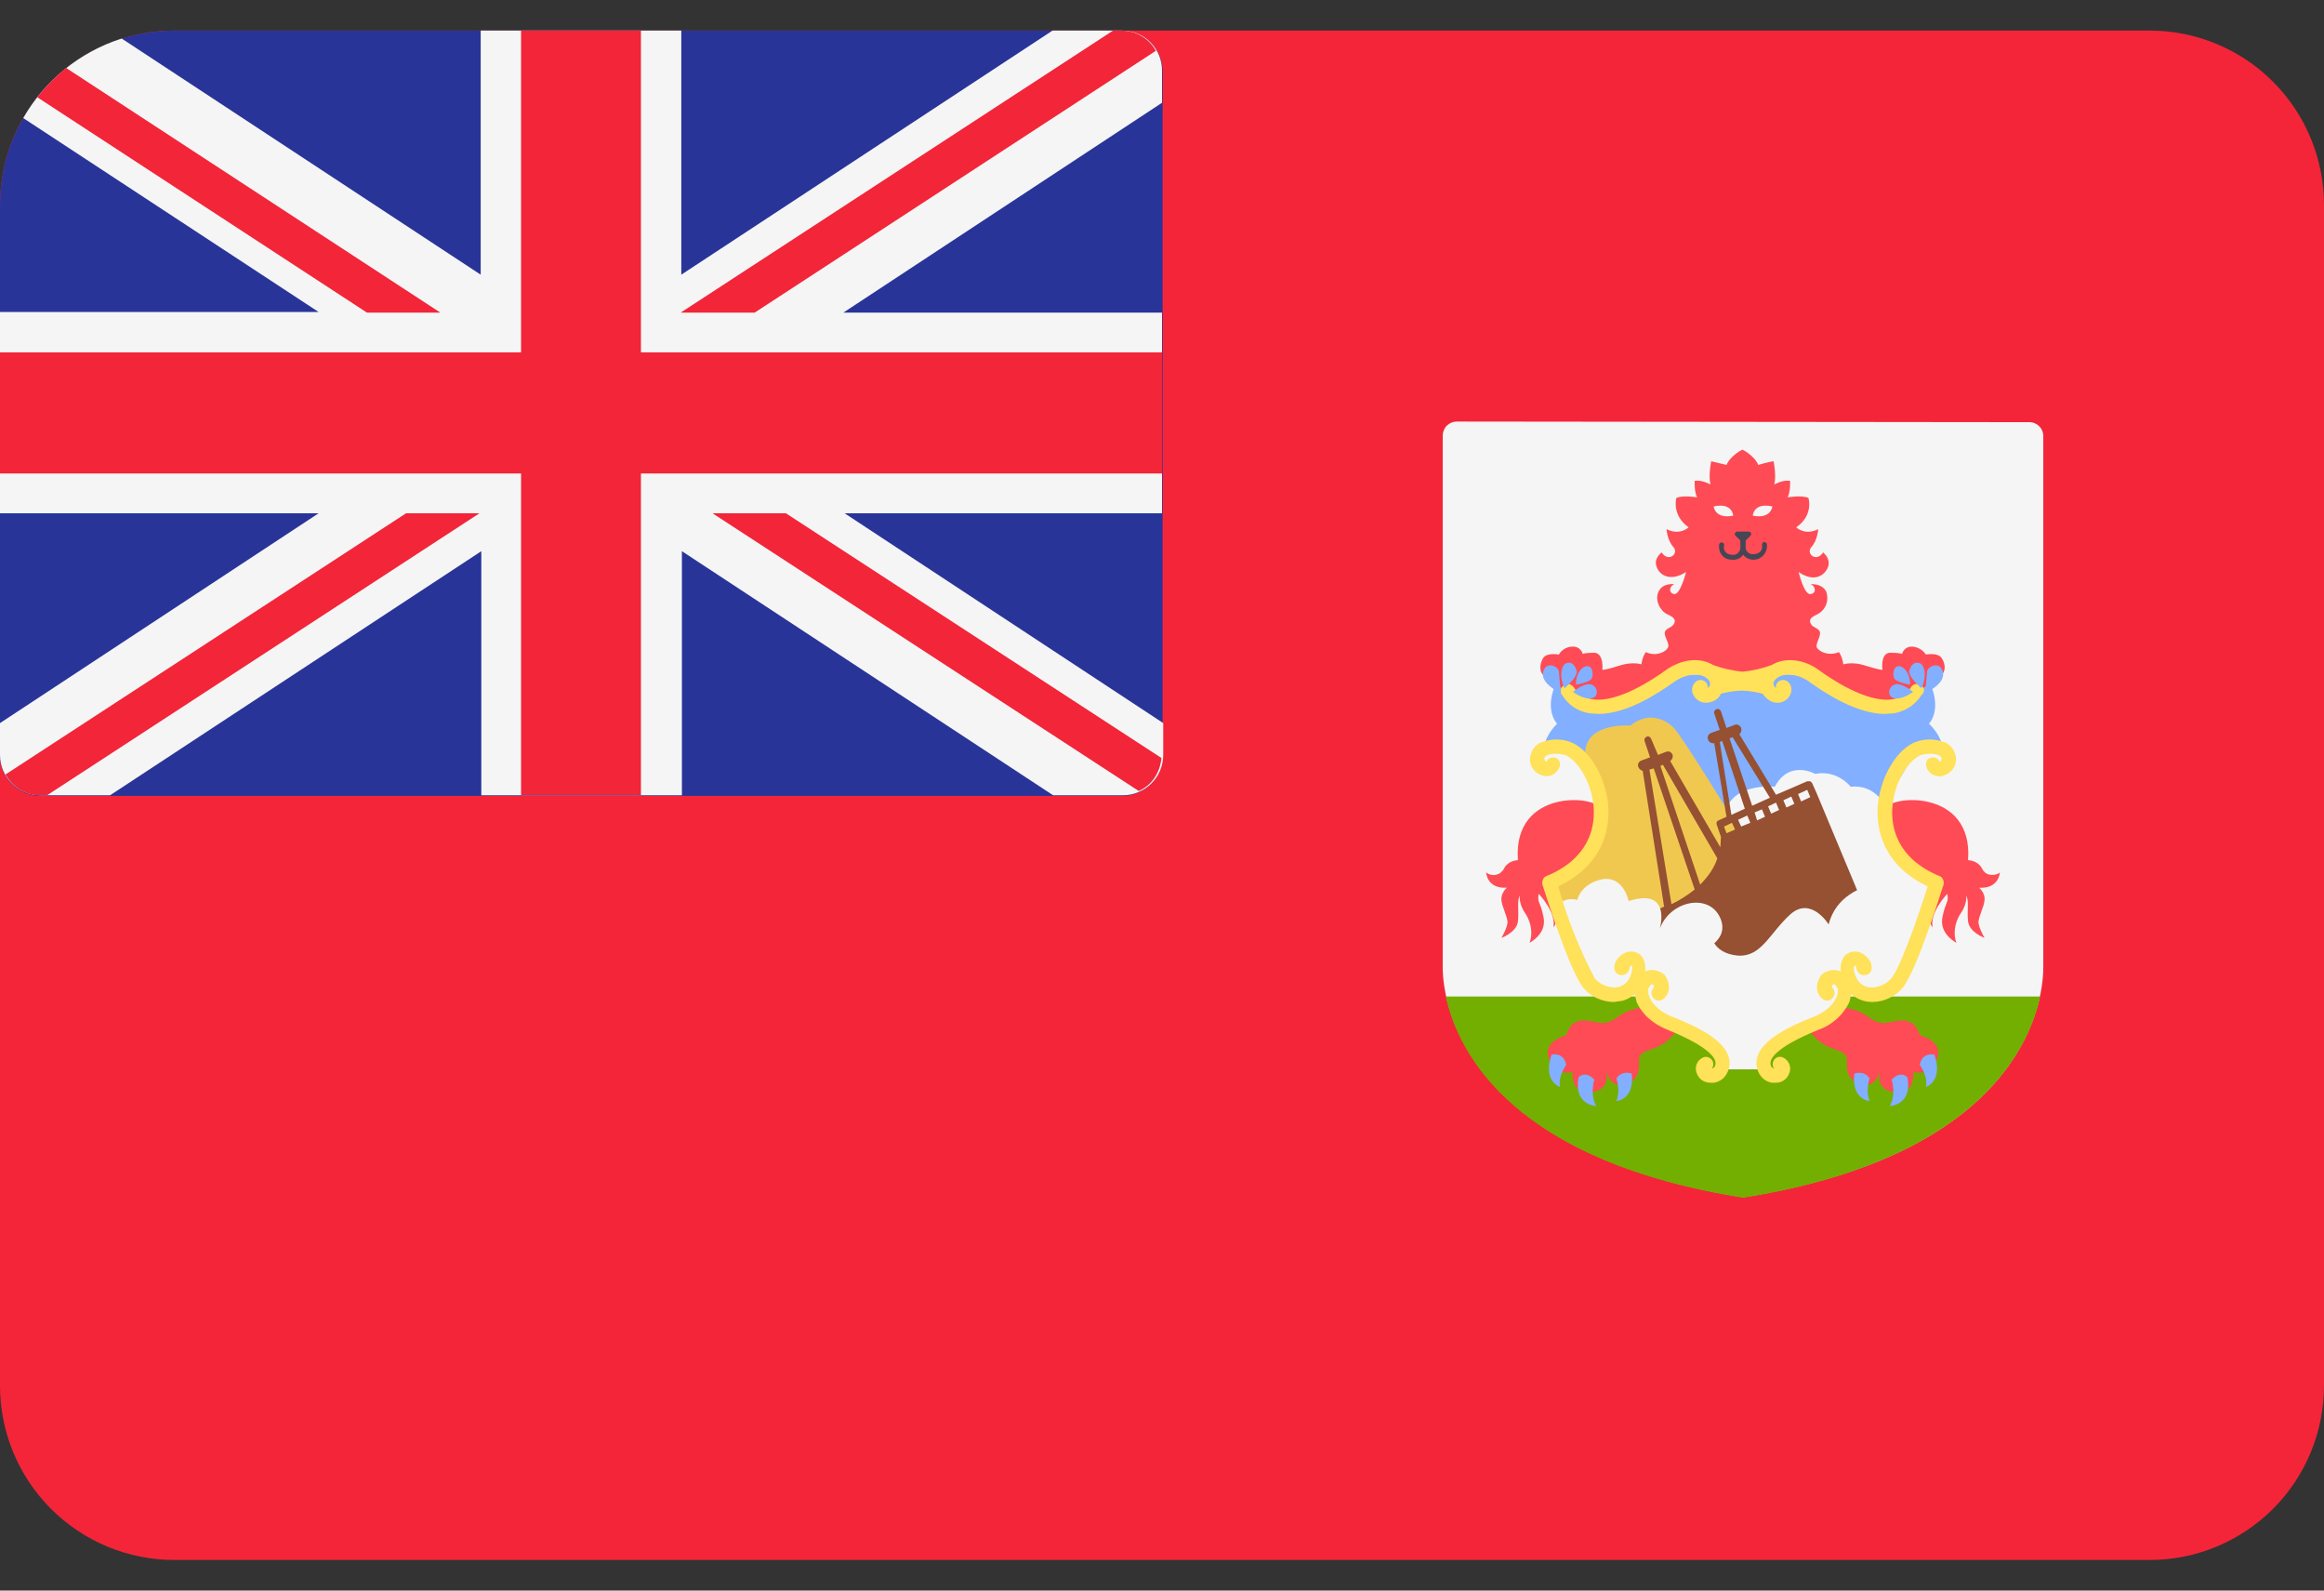 <svg width="38" height="26" viewBox="0 0 38 26" fill="none" xmlns="http://www.w3.org/2000/svg">
<rect x="0" y="0" width="38" height="26" fill="#333333" stroke="none"/>
<g clip-path="url(#clip0_26003_72261)">
<g clip-path="url(#clip1_26003_72261)">
<path d="M35.15 25.5H2.85C2.475 25.5 2.103 25.426 1.757 25.282C1.411 25.138 1.096 24.927 0.831 24.662C0.566 24.396 0.357 24.081 0.214 23.734C0.071 23.387 -0.001 23.015 1.75455e-05 22.64V3.36C-0.001 2.985 0.071 2.613 0.214 2.266C0.357 1.919 0.566 1.604 0.831 1.338C1.096 1.073 1.411 0.862 1.757 0.718C2.103 0.574 2.475 0.5 2.85 0.5L35.16 0.5C35.534 0.501 35.905 0.576 36.25 0.721C36.595 0.865 36.909 1.076 37.172 1.342C37.436 1.607 37.645 1.922 37.787 2.269C37.929 2.615 38.001 2.986 38 3.36V22.64C38.001 23.015 37.929 23.387 37.786 23.734C37.643 24.081 37.434 24.396 37.169 24.662C36.904 24.927 36.589 25.138 36.243 25.282C35.897 25.426 35.525 25.5 35.15 25.5Z" fill="#F42539"/>
<path d="M1.75455e-05 3.36V12.35C1.75455e-05 12.71 0.29 13.01 0.66 13.01H18.35C18.71 13.01 19.01 12.72 19.01 12.35V1.16C19.007 0.986 18.937 0.819 18.814 0.696C18.691 0.573 18.524 0.503 18.35 0.5L2.85 0.5C2.475 0.5 2.103 0.574 1.757 0.718C1.411 0.862 1.096 1.073 0.831 1.338C0.566 1.604 0.357 1.919 0.214 2.266C0.071 2.613 -0.001 2.985 1.75455e-05 3.36Z" fill="#293499"/>
<path d="M11.14 4.49V0.5H7.86V4.49L1.99 0.63C1.3 0.85 0.73 1.32 0.38 1.93L5.21 5.1H0V8.39H5.21L0 11.82V12.34C0 12.7 0.29 13 0.66 13H1.8L7.87 9.01V13H11.15V9.01L17.22 13H18.36C18.72 13 19.02 12.71 19.02 12.34V11.82L13.81 8.39H19V5.11H13.79L19 1.68V1.16C19.001 1.074 18.985 0.988 18.953 0.908C18.921 0.828 18.874 0.755 18.813 0.694C18.753 0.632 18.681 0.584 18.601 0.55C18.522 0.517 18.436 0.5 18.35 0.5H17.21L11.14 4.49Z" fill="#F5F5F5"/>
<path d="M19 5.76H10.48V0.5H8.52V5.76H0V7.74H8.52V13H10.48V7.74H19V5.76Z" fill="#F22539"/>
<path d="M0.61 1.59L6 5.11H7.2L1.08 1.11C0.91 1.25 0.75 1.41 0.61 1.59ZM12.34 5.11L18.9 0.83C18.845 0.73 18.763 0.647 18.665 0.589C18.566 0.531 18.454 0.5 18.34 0.5H18.2L11.13 5.11H12.34ZM6.64 8.39L0.09 12.66C0.2 12.86 0.41 13 0.65 13H0.77L7.84 8.39H6.64ZM18.99 12.39L12.85 8.39H11.65L18.62 12.93C18.83 12.84 18.97 12.63 18.99 12.39Z" fill="#F22539"/>
<path d="M23.82 6.891C23.759 6.891 23.7 6.915 23.657 6.958C23.614 7.001 23.59 7.06 23.59 7.121V15.811C23.59 16.511 24.06 18.861 28.5 19.571C32.95 18.871 33.41 16.521 33.41 15.811V7.131C33.41 7.001 33.31 6.901 33.18 6.901L23.82 6.891Z" fill="#F5F5F5"/>
<path d="M28.5 19.579C32.21 18.989 33.15 17.259 33.36 16.289H23.64C23.85 17.259 24.79 18.989 28.5 19.579Z" fill="#73AF00"/>
<path d="M31.541 11.83C31.541 11.83 31.77 11.6 31.541 11.13L28.5 10.99L25.46 11.13C25.23 11.6 25.46 11.83 25.46 11.83C25.23 12.06 25.23 12.3 25.23 12.3H25.701L26.21 13.14L28.511 14.41L30.811 13.14L31.32 12.3H31.791C31.78 12.3 31.78 12.06 31.541 11.83Z" fill="#82AFFF"/>
<path d="M30.8 13.14C30.8 13.14 30.65 12.82 30.26 12.86C30.26 12.86 30.05 12.58 29.68 12.65C29.68 12.65 29.26 12.41 29.02 12.86C29.02 12.86 28.24 12.78 28.2 13.37C28.2 13.37 29.41 15.2 29.44 15.22C29.47 15.24 30.88 15.23 30.88 15.23L31.54 14.5L30.9 13.57L30.8 13.14Z" fill="#F5F5F5"/>
<path d="M28.53 13.71C28.53 13.71 27.51 12.03 27.36 11.89C27.22 11.75 26.94 11.63 26.66 11.86C26.66 11.86 25.81 11.79 25.93 12.44L26.17 13.42C26.17 13.42 25.96 14.1 25.86 14.16C25.76 14.23 25.4 14.41 25.4 14.41L25.6 15.22L28.33 15.08L28.53 13.71Z" fill="#F0C850"/>
<path d="M29.71 12.98L29.63 12.8L29.6 12.771H29.55L29.04 12.991L28.44 12.001C28.47 11.98 28.48 11.941 28.47 11.9C28.45 11.851 28.4 11.831 28.36 11.851L28.23 11.9L28.14 11.63C28.13 11.601 28.1 11.581 28.07 11.591C28.04 11.601 28.02 11.63 28.03 11.661L28.12 11.931L27.98 11.98C27.93 12.001 27.91 12.05 27.93 12.091C27.94 12.13 27.98 12.15 28.01 12.15H28.03L28.23 13.351L28.1 13.411C28.07 13.421 28.06 13.45 28.07 13.48L28.14 13.681L28.13 13.851L27.31 12.441C27.325 12.429 27.337 12.414 27.345 12.396C27.352 12.379 27.354 12.359 27.35 12.341C27.33 12.29 27.28 12.271 27.24 12.29L27.11 12.341L27 12.081C26.99 12.05 26.96 12.03 26.93 12.04C26.9 12.05 26.88 12.081 26.89 12.111L26.98 12.38L26.84 12.431C26.79 12.45 26.77 12.501 26.79 12.54C26.8 12.57 26.83 12.591 26.86 12.601L27.21 14.82L27.07 14.88C27.07 14.88 26.9 15.671 27.03 15.71L28.46 16.151L30.3 15.271C30.34 15.251 30.42 14.681 30.42 14.681L29.71 12.98ZM29.6 13.03L29.45 13.101L29.4 12.98L29.55 12.911L29.6 13.03ZM28.69 13.28L28.81 13.23L28.86 13.351L28.73 13.411L28.69 13.28ZM28.62 13.45L28.47 13.511L28.42 13.4L28.57 13.331L28.62 13.45ZM28.96 13.3L28.91 13.181L29.04 13.12L29.09 13.241L28.96 13.3ZM29.16 13.081L29.29 13.021L29.34 13.14L29.21 13.2L29.16 13.081ZM28.33 12.05L28.94 13.04L28.65 13.171L28.28 12.07L28.33 12.05ZM28.12 12.13L28.16 12.111L28.53 13.22L28.31 13.32L28.12 12.13ZM28.32 13.45L28.37 13.56L28.23 13.62L28.19 13.511L28.32 13.45ZM27.19 12.501L28.08 14.03C28.04 14.161 27.95 14.31 27.8 14.46L27.15 12.521L27.19 12.501ZM26.97 12.581L27.04 12.56L27.71 14.54C27.61 14.62 27.48 14.71 27.33 14.78L26.97 12.581Z" fill="#965032"/>
<path d="M31.75 10.76C31.69 10.66 31.49 10.7 31.49 10.7C31.49 10.7 31.43 10.59 31.28 10.57C31.13 10.56 31.1 10.69 31.1 10.69C31.1 10.69 31.07 10.67 30.91 10.67C30.74 10.67 30.78 10.95 30.78 10.95C30.78 10.95 30.72 10.95 30.5 10.88C30.29 10.81 30.14 10.86 30.14 10.86C30.13 10.75 30.07 10.66 30.07 10.66C29.89 10.73 29.75 10.65 29.71 10.59C29.68 10.53 29.76 10.43 29.76 10.35C29.76 10.27 29.65 10.27 29.61 10.2C29.57 10.13 29.61 10.09 29.72 10.04C29.784 10.005 29.834 9.949 29.86 9.881C29.885 9.813 29.885 9.738 29.86 9.67C29.79 9.53 29.6 9.55 29.6 9.55C29.67 9.56 29.72 9.69 29.61 9.71C29.5 9.74 29.41 9.35 29.41 9.35C29.65 9.52 29.83 9.42 29.89 9.27C29.94 9.13 29.81 9.03 29.81 9.03C29.7 9.2 29.52 9.05 29.62 8.94C29.72 8.83 29.73 8.65 29.73 8.65C29.51 8.76 29.37 8.62 29.37 8.62C29.66 8.42 29.57 8.14 29.57 8.14C29.46 8.09 29.23 8.13 29.23 8.13C29.28 8.03 29.27 7.86 29.27 7.86C29.15 7.84 29.01 7.92 29.01 7.92C29.05 7.78 29 7.54 29 7.54C28.91 7.55 28.75 7.6 28.75 7.6C28.68 7.44 28.49 7.35 28.49 7.35C28.49 7.35 28.3 7.44 28.23 7.6L27.98 7.54C27.98 7.54 27.93 7.78 27.97 7.92C27.97 7.92 27.83 7.84 27.71 7.86C27.71 7.86 27.7 8.04 27.75 8.13C27.75 8.13 27.52 8.09 27.41 8.14C27.41 8.14 27.33 8.42 27.61 8.62C27.61 8.62 27.47 8.76 27.25 8.65C27.25 8.65 27.26 8.83 27.36 8.94C27.46 9.05 27.28 9.2 27.17 9.03C27.17 9.03 27.03 9.13 27.09 9.27C27.14 9.41 27.32 9.51 27.57 9.35C27.57 9.35 27.47 9.74 27.37 9.71C27.26 9.68 27.32 9.56 27.38 9.55C27.38 9.55 27.19 9.52 27.12 9.67C27.05 9.81 27.15 9.99 27.26 10.04C27.37 10.09 27.41 10.13 27.37 10.2C27.33 10.27 27.22 10.27 27.22 10.35C27.22 10.43 27.31 10.53 27.27 10.59C27.24 10.65 27.09 10.74 26.91 10.66C26.91 10.66 26.85 10.74 26.84 10.86C26.84 10.86 26.7 10.81 26.48 10.88C26.27 10.95 26.2 10.95 26.2 10.95C26.2 10.95 26.23 10.68 26.07 10.67C25.9 10.67 25.88 10.69 25.88 10.69C25.88 10.69 25.85 10.56 25.7 10.57C25.55 10.58 25.49 10.7 25.49 10.7C25.49 10.7 25.29 10.66 25.23 10.76C25.17 10.86 25.16 11.01 25.28 11.07C25.4 11.13 25.71 11.39 25.71 11.39L26.15 11.58L27.69 10.9L28.49 11.11L29.29 10.9L30.83 11.58L31.27 11.39C31.27 11.39 31.58 11.13 31.7 11.07C31.82 11.01 31.82 10.86 31.75 10.76Z" fill="#FF4B55"/>
<path d="M28.02 8.279C28.02 8.279 28.04 8.489 28.34 8.429C28.34 8.429 28.329 8.209 28.02 8.279Z" fill="#F5F5F5"/>
<path d="M26.89 16.471C26.89 16.471 26.67 16.461 26.44 16.631C26.21 16.801 26.11 16.681 25.89 16.681C25.66 16.681 25.61 16.921 25.61 16.921C25.61 16.921 25.17 17.031 25.35 17.351C25.46 17.551 25.62 17.551 25.71 17.521C25.71 17.661 25.74 17.811 25.89 17.841C26.19 17.891 26.32 17.731 26.26 17.481C26.26 17.481 26.3 17.741 26.49 17.731C26.69 17.721 26.82 17.611 26.8 17.351C26.78 17.091 27.13 17.251 27.4 16.861L26.89 16.471Z" fill="#FF4B55"/>
<path d="M25.61 17.409C25.61 17.409 25.47 17.589 25.51 17.769C25.51 17.769 25.22 17.679 25.37 17.239C25.37 17.239 25.57 17.189 25.61 17.409ZM26.07 17.649C26.07 17.649 25.99 17.879 26.1 18.079C26.1 18.079 25.73 18.069 25.81 17.619C25.8 17.609 25.92 17.489 26.07 17.649ZM26.43 17.629C26.43 17.629 26.5 17.819 26.43 17.999C26.43 17.999 26.73 17.979 26.68 17.549C26.68 17.549 26.52 17.489 26.43 17.629Z" fill="#82AFFF"/>
<path d="M26.17 13.231C26.14 13.001 24.73 12.871 24.82 14.061C24.82 14.061 24.66 14.061 24.59 14.201C24.577 14.226 24.558 14.248 24.536 14.265C24.513 14.283 24.487 14.294 24.459 14.3C24.431 14.306 24.403 14.305 24.375 14.299C24.347 14.292 24.322 14.279 24.3 14.261C24.3 14.261 24.31 14.531 24.64 14.511C24.64 14.511 24.54 14.591 24.55 14.711C24.56 14.831 24.65 14.981 24.65 15.081C24.64 15.181 24.55 15.331 24.55 15.331C24.55 15.331 24.8 15.241 24.82 15.061C24.84 14.881 24.8 14.731 24.85 14.641C24.85 14.641 24.83 14.771 24.94 14.931C25.05 15.091 25.06 15.291 25.01 15.411C25.01 15.411 25.29 15.271 25.24 15.001C25.19 14.731 25.13 14.761 25.16 14.611C25.16 14.611 25.45 14.911 25.4 15.161C25.4 15.161 25.49 15.051 25.48 14.841C25.47 14.631 25.3 14.501 25.3 14.501C25.3 14.501 26.26 14.011 26.17 13.231ZM30.11 16.471C30.11 16.471 30.33 16.461 30.56 16.631C30.79 16.801 30.89 16.681 31.11 16.681C31.34 16.681 31.39 16.921 31.39 16.921C31.39 16.921 31.83 17.031 31.65 17.351C31.54 17.551 31.38 17.551 31.29 17.521C31.29 17.661 31.26 17.811 31.11 17.841C30.81 17.891 30.68 17.731 30.74 17.481C30.74 17.481 30.7 17.741 30.51 17.731C30.31 17.721 30.18 17.611 30.2 17.351C30.22 17.091 29.87 17.251 29.6 16.861L30.11 16.471Z" fill="#FF4B55"/>
<path d="M31.39 17.409C31.39 17.409 31.53 17.589 31.49 17.769C31.49 17.769 31.78 17.679 31.63 17.239C31.63 17.239 31.43 17.189 31.39 17.409ZM30.93 17.649C30.93 17.649 31.01 17.879 30.9 18.079C30.9 18.079 31.27 18.069 31.19 17.619C31.2 17.609 31.08 17.489 30.93 17.649ZM30.57 17.629C30.57 17.629 30.5 17.819 30.57 17.999C30.57 17.999 30.27 17.979 30.32 17.549C30.32 17.549 30.48 17.489 30.57 17.629Z" fill="#82AFFF"/>
<path d="M30.83 13.231C30.86 13.001 32.27 12.871 32.18 14.061C32.18 14.061 32.34 14.061 32.41 14.201C32.48 14.341 32.65 14.311 32.7 14.261C32.7 14.261 32.69 14.531 32.36 14.511C32.36 14.511 32.46 14.591 32.45 14.711C32.44 14.831 32.35 14.981 32.35 15.081C32.36 15.181 32.45 15.331 32.45 15.331C32.45 15.331 32.2 15.241 32.18 15.061C32.16 14.881 32.2 14.731 32.15 14.641C32.15 14.641 32.17 14.771 32.06 14.931C31.95 15.091 31.94 15.291 31.99 15.411C31.99 15.411 31.71 15.271 31.76 15.001C31.81 14.731 31.87 14.761 31.84 14.611C31.84 14.611 31.55 14.911 31.6 15.161C31.6 15.161 31.51 15.051 31.52 14.841C31.56 14.641 31.7 14.501 31.7 14.501C31.7 14.501 30.74 14.011 30.83 13.231Z" fill="#FF4B55"/>
<path d="M31.41 11.2C31.36 11.16 31.28 11.18 31.25 11.23C31.218 11.284 31.174 11.329 31.122 11.364C31.07 11.399 31.012 11.421 30.95 11.43C30.53 11.5 29.93 11.09 29.75 10.96C29.5 10.77 29.18 10.74 28.97 10.87C28.815 10.928 28.654 10.964 28.49 10.98C28.326 10.963 28.165 10.927 28.01 10.87C27.8 10.74 27.49 10.77 27.23 10.96C27.05 11.09 26.45 11.5 26.03 11.43C25.968 11.42 25.91 11.397 25.858 11.362C25.807 11.328 25.763 11.283 25.73 11.23C25.69 11.18 25.62 11.16 25.57 11.2C25.52 11.24 25.5 11.31 25.54 11.36C25.65 11.53 25.8 11.63 25.99 11.66L26.14 11.67C26.59 11.67 27.09 11.35 27.37 11.15C27.58 11 27.81 11 27.91 11.09C27.94 11.11 27.97 11.15 27.96 11.19C27.96 11.21 27.94 11.23 27.92 11.25C27.93 11.21 27.92 11.18 27.89 11.15C27.879 11.139 27.865 11.13 27.851 11.124C27.836 11.118 27.821 11.115 27.805 11.115C27.789 11.115 27.773 11.118 27.759 11.124C27.744 11.13 27.731 11.139 27.72 11.15C27.69 11.18 27.672 11.22 27.668 11.262C27.664 11.304 27.676 11.346 27.7 11.38C27.75 11.46 27.86 11.52 27.99 11.47C28.023 11.46 28.053 11.444 28.079 11.421C28.105 11.399 28.125 11.371 28.14 11.34C28.32 11.29 28.48 11.29 28.48 11.29C28.48 11.29 28.64 11.29 28.82 11.34C28.86 11.4 28.91 11.44 28.97 11.47C29.1 11.52 29.21 11.46 29.26 11.38C29.31 11.3 29.3 11.2 29.24 11.15C29.229 11.139 29.215 11.13 29.201 11.124C29.186 11.118 29.171 11.115 29.155 11.115C29.139 11.115 29.123 11.118 29.109 11.124C29.094 11.13 29.081 11.139 29.07 11.15C29.04 11.18 29.03 11.22 29.04 11.25C29.02 11.23 29 11.21 29 11.19C28.99 11.15 29.02 11.11 29.05 11.09C29.15 11 29.39 11 29.59 11.15C29.87 11.35 30.37 11.67 30.82 11.67L30.97 11.66C31.062 11.644 31.149 11.609 31.226 11.558C31.304 11.506 31.37 11.439 31.42 11.36C31.48 11.31 31.47 11.24 31.41 11.2Z" fill="#FFE15A"/>
<path d="M25.52 11.331L25.49 10.981C25.48 10.891 25.32 10.831 25.26 10.921C25.2 11.011 25.19 11.161 25.52 11.331ZM25.58 11.251C25.58 11.251 25.81 11.061 25.78 10.961C25.75 10.861 25.69 10.811 25.61 10.841C25.53 10.871 25.49 11.051 25.58 11.251ZM26.02 11.101C26.05 11.071 26.06 10.911 25.97 10.891C25.88 10.871 25.76 11.011 25.77 11.191C25.77 11.191 25.96 11.161 26.02 11.101ZM25.93 11.191C25.82 11.221 25.72 11.311 25.72 11.311C25.72 11.311 25.91 11.451 26.04 11.411C26.17 11.371 26.11 11.141 25.93 11.191Z" fill="#82AFFF"/>
<path d="M28.98 8.279C28.98 8.279 28.96 8.489 28.66 8.429C28.66 8.429 28.67 8.209 28.98 8.279Z" fill="#F5F5F5"/>
<path d="M31.48 11.331L31.51 10.981C31.52 10.891 31.68 10.831 31.74 10.921C31.8 11.011 31.81 11.161 31.48 11.331ZM31.42 11.251C31.42 11.251 31.19 11.061 31.22 10.961C31.25 10.861 31.31 10.811 31.39 10.841C31.47 10.871 31.51 11.051 31.42 11.251ZM30.98 11.101C30.95 11.071 30.94 10.911 31.03 10.891C31.12 10.871 31.24 11.011 31.23 11.191C31.23 11.191 31.04 11.161 30.98 11.101ZM31.07 11.191C31.18 11.221 31.28 11.311 31.28 11.311C31.28 11.311 31.09 11.451 30.96 11.411C30.83 11.371 30.89 11.141 31.07 11.191Z" fill="#82AFFF"/>
<path d="M28.38 8.759L28.47 8.849C28.49 8.869 28.51 8.869 28.53 8.849L28.62 8.759C28.65 8.729 28.63 8.689 28.59 8.689H28.4C28.37 8.699 28.35 8.739 28.38 8.759Z" fill="#464655"/>
<path d="M28.33 9.15C28.26 9.15 28.2 9.13 28.16 9.08C28.139 9.055 28.124 9.027 28.116 8.996C28.107 8.965 28.105 8.932 28.11 8.9C28.11 8.88 28.14 8.86 28.16 8.87C28.18 8.87 28.2 8.89 28.19 8.92C28.18 8.96 28.19 9 28.22 9.03C28.25 9.06 28.29 9.07 28.34 9.07C28.44 9.07 28.46 8.96 28.46 8.96V8.78C28.46 8.76 28.48 8.74 28.5 8.74C28.52 8.74 28.54 8.76 28.54 8.78V8.97C28.53 9.04 28.48 9.15 28.34 9.15H28.33Z" fill="#464655"/>
<path d="M28.67 9.149H28.66C28.611 9.147 28.564 9.128 28.527 9.095C28.491 9.062 28.467 9.017 28.46 8.969V8.769C28.46 8.749 28.48 8.729 28.5 8.729C28.52 8.729 28.54 8.749 28.54 8.769V8.959C28.54 8.959 28.56 9.059 28.66 9.059C28.71 9.059 28.75 9.049 28.78 9.019C28.81 8.989 28.82 8.949 28.81 8.909C28.81 8.889 28.82 8.869 28.84 8.859C28.86 8.859 28.88 8.869 28.89 8.889C28.895 8.92 28.893 8.953 28.884 8.984C28.875 9.015 28.86 9.044 28.84 9.069C28.82 9.094 28.794 9.115 28.764 9.129C28.735 9.142 28.703 9.149 28.67 9.149Z" fill="#464655"/>
<path d="M29.9 15.11C29.9 15.11 29.61 14.64 29.27 14.95C28.93 15.26 28.8 15.65 28.41 15.62C28.2 15.6 28.09 15.51 28.03 15.42C28.13 15.33 28.21 15.2 28.13 15.01C27.95 14.59 27.31 14.72 27.14 15.18C27.14 15.18 27.34 14.5 26.63 14.73C26.63 14.73 26.54 14.26 26.13 14.39C25.91 14.46 25.82 14.6 25.79 14.71C25.739 14.696 25.685 14.694 25.633 14.704C25.581 14.715 25.532 14.737 25.49 14.77L26.01 16.17L26.79 16.18L26.97 16.44L27.99 17.09L28.18 17.48H28.82C28.82 17.48 28.87 17.08 29.21 16.96C29.55 16.84 30.11 16.6 30.17 16.38L30.23 16.16L30.85 16.17C30.92 16.12 31.38 15.37 31.38 15.37L31.59 14.4C31.47 14.39 30.13 14.22 29.9 15.11Z" fill="#F5F5F5"/>
<path d="M31.59 14.4C31.59 14.41 31.6 14.41 31.59 14.4V14.4Z" fill="#F5F5F5"/>
<path d="M27.34 16.619C27.09 16.519 27 16.369 26.97 16.299C26.94 16.229 26.95 16.179 26.95 16.159L27 16.089L27.04 16.099V16.149C26.99 16.189 26.99 16.269 27.04 16.319C27.08 16.369 27.16 16.369 27.21 16.319C27.235 16.296 27.255 16.268 27.268 16.238C27.282 16.206 27.289 16.173 27.29 16.139C27.288 16.067 27.263 15.997 27.22 15.939C27.178 15.899 27.125 15.873 27.069 15.862C27.012 15.851 26.953 15.857 26.9 15.879C26.92 15.719 26.85 15.629 26.81 15.599C26.769 15.57 26.72 15.554 26.67 15.554C26.619 15.554 26.571 15.57 26.53 15.599C26.44 15.659 26.38 15.749 26.4 15.849C26.41 15.909 26.47 15.949 26.54 15.939C26.6 15.929 26.65 15.869 26.65 15.799C26.659 15.791 26.669 15.785 26.68 15.779C26.68 15.779 26.7 15.809 26.68 15.889C26.65 16.019 26.58 16.099 26.48 16.129C26.35 16.169 26.18 16.109 26.08 15.999C25.825 15.52 25.624 15.013 25.48 14.489C26.22 14.139 26.31 13.549 26.3 13.229C26.28 12.729 25.98 12.219 25.65 12.119C25.499 12.071 25.336 12.079 25.19 12.139C25.151 12.158 25.117 12.184 25.089 12.217C25.062 12.25 25.041 12.288 25.03 12.329C24.98 12.489 25.08 12.629 25.2 12.669C25.33 12.719 25.45 12.659 25.5 12.539C25.52 12.479 25.5 12.409 25.44 12.389C25.38 12.369 25.31 12.389 25.29 12.449C25.29 12.449 25.27 12.449 25.26 12.429L25.25 12.399C25.25 12.389 25.26 12.369 25.29 12.349C25.37 12.309 25.49 12.319 25.58 12.339C25.77 12.399 26.04 12.769 26.06 13.239C26.07 13.519 25.99 14.029 25.29 14.319C25.23 14.339 25.21 14.409 25.22 14.459C25.27 14.609 25.67 15.899 25.9 16.159C26.02 16.299 26.21 16.379 26.39 16.379L26.53 16.359C26.604 16.339 26.673 16.301 26.73 16.249L26.76 16.379C26.81 16.489 26.93 16.699 27.28 16.839C27.99 17.129 28.06 17.319 28.05 17.389C28.05 17.429 28.03 17.449 28.01 17.459L27.99 17.469C28.004 17.451 28.012 17.429 28.014 17.406C28.016 17.383 28.011 17.36 28 17.339C27.985 17.312 27.96 17.291 27.93 17.282C27.9 17.272 27.868 17.275 27.84 17.289C27.816 17.301 27.795 17.317 27.777 17.337C27.76 17.357 27.747 17.38 27.738 17.405C27.73 17.431 27.727 17.457 27.729 17.483C27.731 17.51 27.738 17.536 27.75 17.559C27.79 17.649 27.87 17.699 27.97 17.699H28.02C28.17 17.679 28.27 17.549 28.28 17.399C28.3 17.039 27.77 16.789 27.34 16.619ZM29.66 16.619C29.91 16.519 30 16.369 30.03 16.299C30.06 16.229 30.05 16.179 30.05 16.159L30 16.089L29.96 16.099V16.149C30.01 16.189 30.01 16.269 29.96 16.319C29.92 16.369 29.84 16.369 29.79 16.319C29.765 16.296 29.745 16.268 29.731 16.238C29.718 16.206 29.71 16.173 29.71 16.139C29.71 16.069 29.74 15.989 29.78 15.939C29.822 15.899 29.874 15.873 29.931 15.862C29.988 15.851 30.046 15.857 30.1 15.879C30.08 15.719 30.15 15.629 30.19 15.599C30.231 15.57 30.279 15.554 30.33 15.554C30.38 15.554 30.429 15.57 30.47 15.599C30.56 15.659 30.62 15.749 30.6 15.849C30.59 15.909 30.53 15.949 30.46 15.939C30.4 15.929 30.35 15.869 30.35 15.799C30.341 15.791 30.331 15.785 30.32 15.779C30.32 15.779 30.3 15.809 30.32 15.889C30.35 16.019 30.42 16.099 30.52 16.129C30.65 16.169 30.82 16.109 30.92 15.999C31.06 15.849 31.35 15.029 31.52 14.489C30.78 14.139 30.69 13.549 30.7 13.229C30.72 12.729 31.02 12.219 31.35 12.119C31.501 12.071 31.664 12.079 31.81 12.139C31.849 12.158 31.883 12.184 31.91 12.217C31.938 12.25 31.958 12.288 31.97 12.329C32.02 12.489 31.92 12.629 31.8 12.669C31.772 12.682 31.741 12.689 31.71 12.689C31.68 12.69 31.649 12.683 31.621 12.671C31.593 12.659 31.567 12.641 31.546 12.618C31.526 12.595 31.51 12.569 31.5 12.539C31.48 12.479 31.5 12.409 31.56 12.389C31.62 12.369 31.69 12.389 31.71 12.449C31.71 12.449 31.73 12.449 31.74 12.429L31.75 12.399C31.75 12.389 31.74 12.369 31.71 12.349C31.63 12.309 31.51 12.319 31.42 12.339C31.23 12.399 30.96 12.769 30.94 13.239C30.93 13.519 31.01 14.029 31.71 14.319C31.77 14.339 31.79 14.409 31.78 14.459C31.73 14.609 31.33 15.899 31.1 16.159C31.038 16.228 30.963 16.284 30.878 16.321C30.794 16.359 30.702 16.379 30.61 16.379C30.562 16.378 30.515 16.372 30.47 16.359C30.395 16.339 30.327 16.301 30.27 16.249L30.24 16.379C30.188 16.487 30.116 16.583 30.026 16.662C29.937 16.741 29.833 16.801 29.72 16.839C29.01 17.129 28.94 17.319 28.95 17.389C28.95 17.429 28.97 17.449 28.99 17.459L29.01 17.469C28.996 17.451 28.987 17.429 28.986 17.406C28.984 17.383 28.989 17.36 29 17.339C29.03 17.279 29.1 17.259 29.16 17.289C29.183 17.301 29.205 17.317 29.222 17.337C29.239 17.357 29.253 17.38 29.261 17.405C29.27 17.431 29.273 17.457 29.271 17.483C29.269 17.51 29.262 17.536 29.25 17.559C29.232 17.602 29.201 17.639 29.162 17.663C29.122 17.689 29.076 17.701 29.03 17.699H28.98C28.83 17.679 28.73 17.549 28.72 17.399C28.7 17.039 29.23 16.789 29.66 16.619Z" fill="#FFE15A"/>
</g>
</g>
<defs>
<clipPath id="clip0_26003_72261">
<rect width="38" height="25" fill="white" transform="translate(0 0.5)"/>
</clipPath>
<clipPath id="clip1_26003_72261">
<rect width="38" height="25" fill="white" transform="translate(0 0.5)"/>
</clipPath>
</defs>
</svg>
